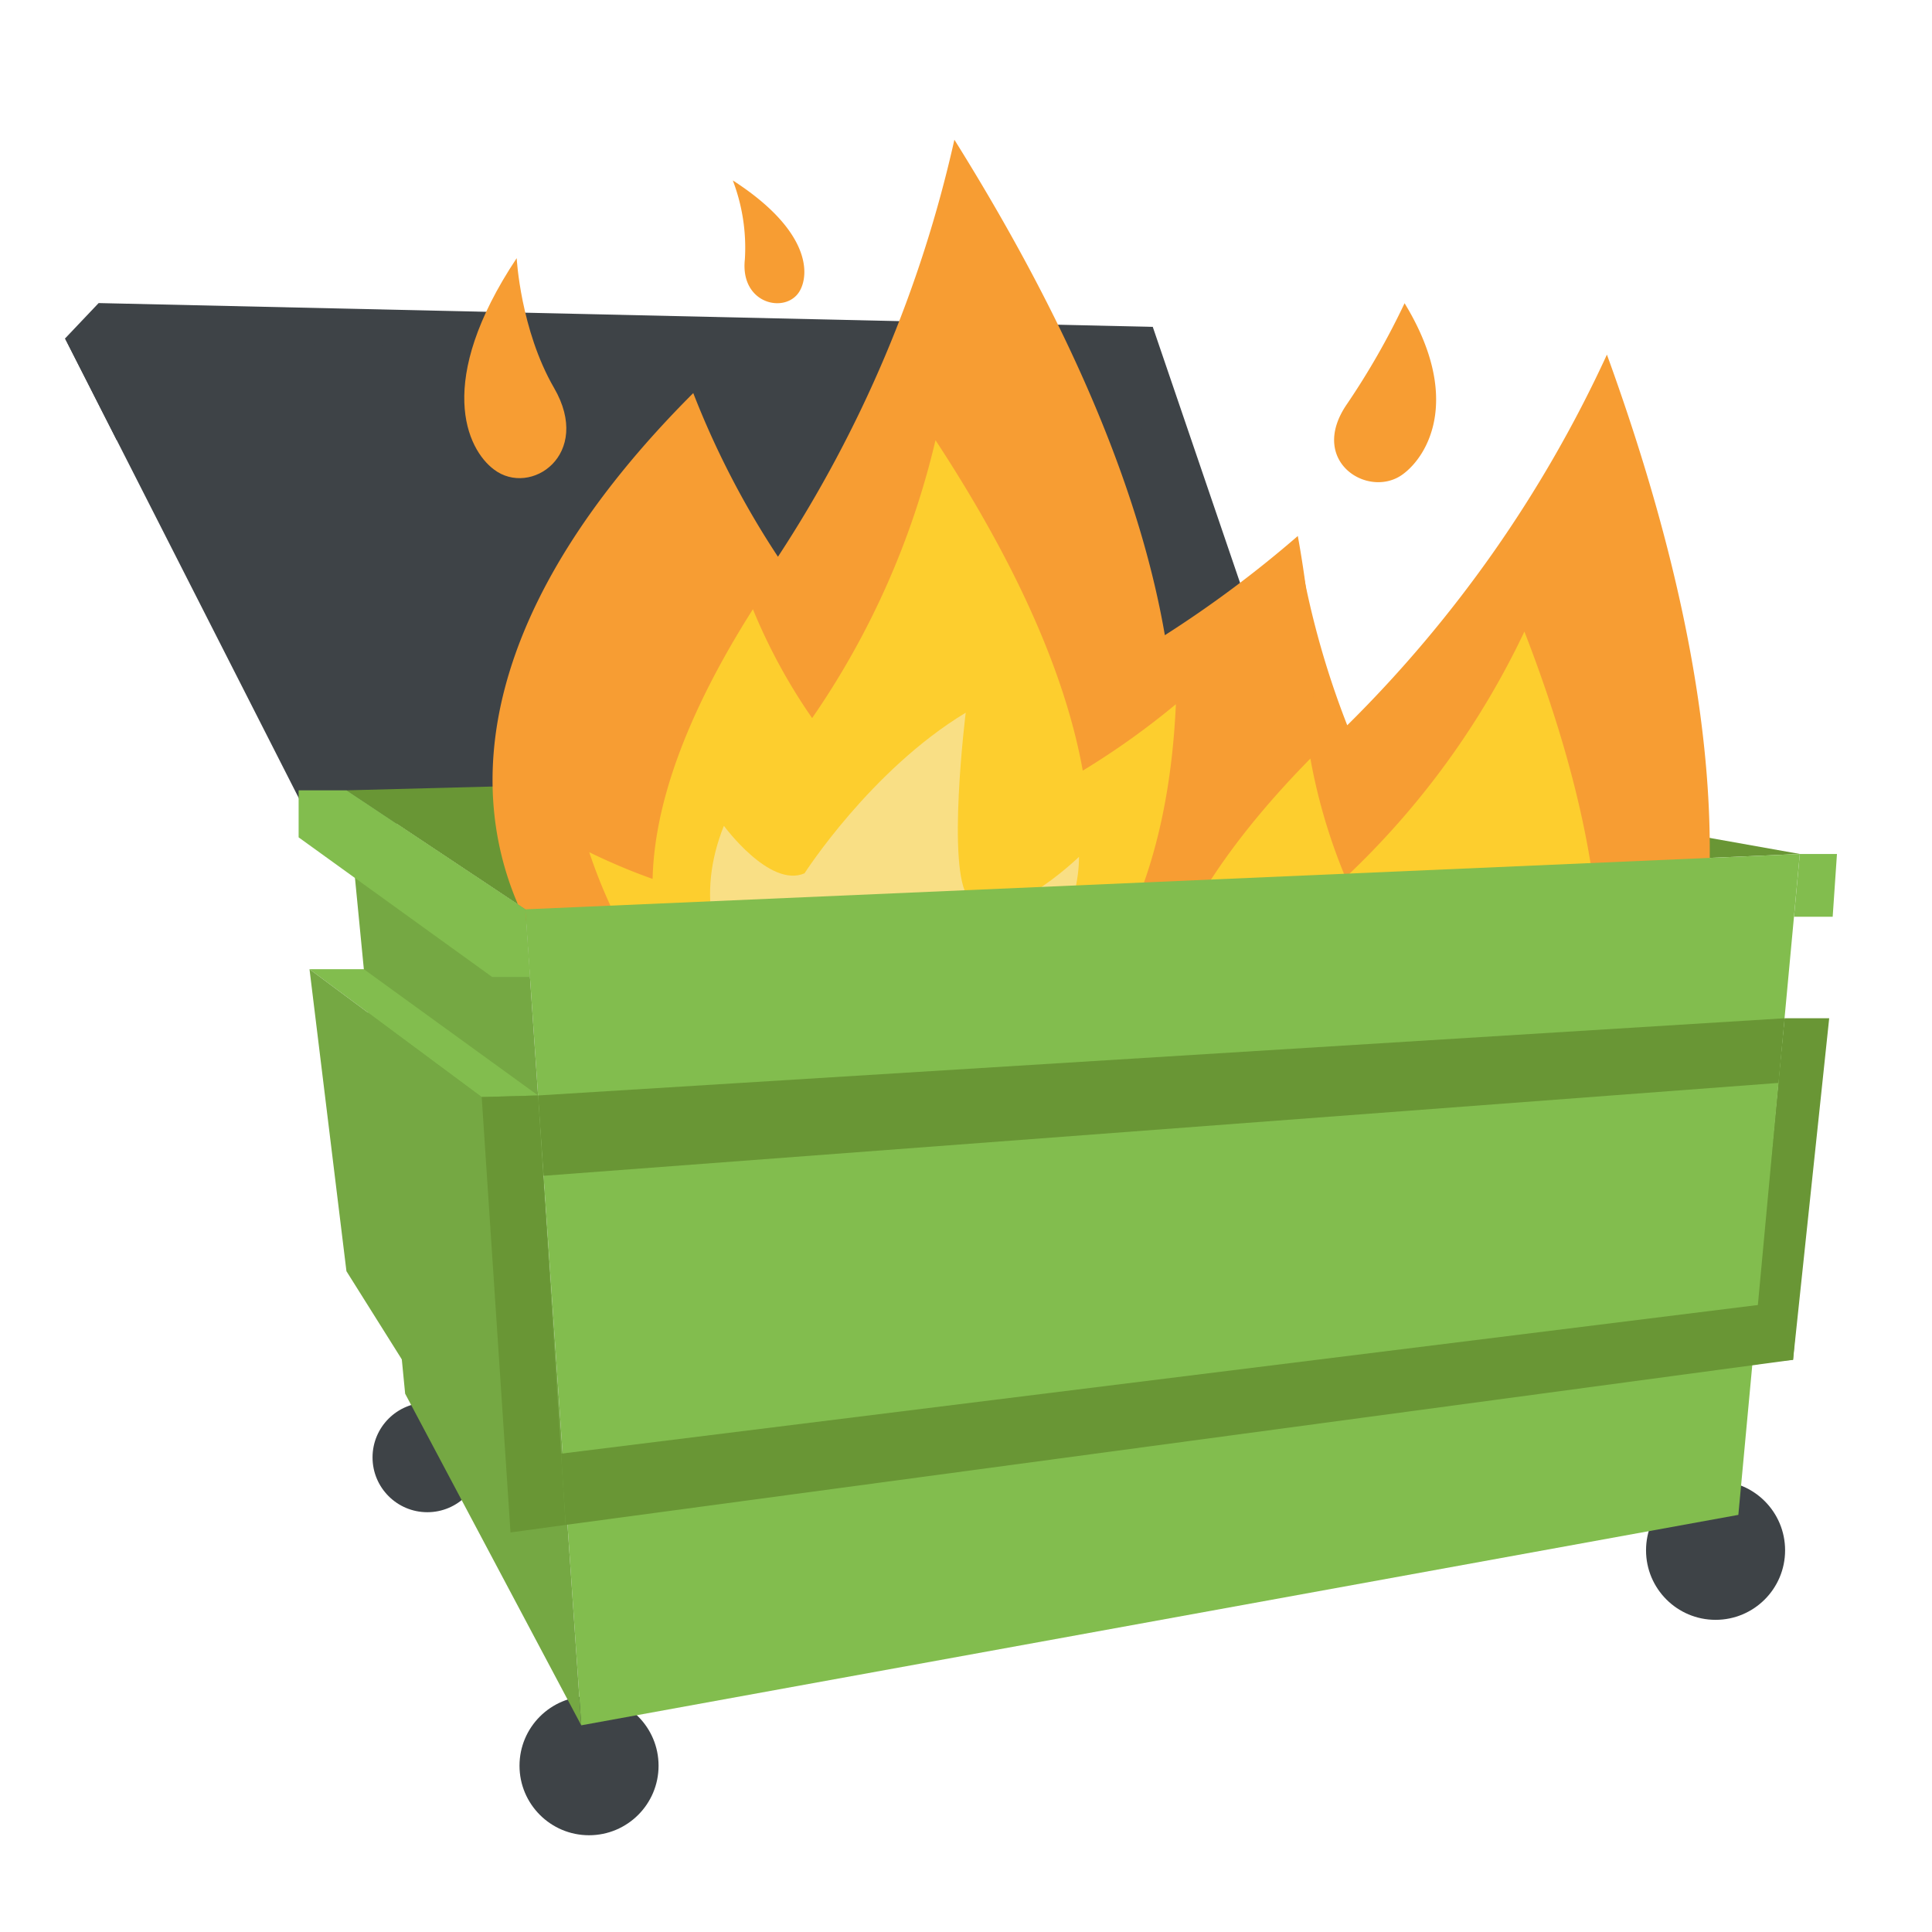 <?xml version="1.0" encoding="UTF-8" standalone="no"?>
<svg
   id="Layer_1"
   data-name="Layer 1"
   viewBox="0 0 512 512"
   version="1.1"
   sodipodi:docname="Dumpster fire emoji.svg"
   width="512"
   height="512"
   inkscape:version="1.2.1 (9c6d41e4, 2022-07-14)"
   inkscape:export-xdpi="12"
   inkscape:export-ydpi="12"
   xmlns:inkscape="http://www.inkscape.org/namespaces/inkscape"
   xmlns:sodipodi="http://sodipodi.sourceforge.net/DTD/sodipodi-0.dtd"
   xmlns="http://www.w3.org/2000/svg"
   xmlns:svg="http://www.w3.org/2000/svg"
   xmlns:rdf="http://www.w3.org/1999/02/22-rdf-syntax-ns#"
   xmlns:cc="http://creativecommons.org/ns#"
   xmlns:dc="http://purl.org/dc/elements/1.1/">
  <sodipodi:namedview
     id="namedview993"
     pagecolor="#ffffff"
     bordercolor="#000000"
     borderopacity="0.25"
     inkscape:showpageshadow="2"
     inkscape:pageopacity="0.0"
     inkscape:pagecheckerboard="0"
     inkscape:deskcolor="#d1d1d1"
     showgrid="false"
     inkscape:zoom="0.576566"
     inkscape:cx="213.33204"
     inkscape:cy="219.40246"
     inkscape:window-width="1341"
     inkscape:window-height="887"
     inkscape:window-x="40"
     inkscape:window-y="135"
     inkscape:window-maximized="0"
     inkscape:current-layer="Layer_1" />
  <defs
     id="defs932">
    <style
       id="style930">.cls-1{fill:#fefefe;}.cls-2{fill:#3e4347;}.cls-3{fill:#699635;}.cls-4{fill:#f79d33;}.cls-5{fill:#fdce2e;}.cls-6{fill:#f9df85;}.cls-7{fill:#82bd4e;}.cls-8{fill:#75a843;}</style>
  </defs>
  <title
     id="title934">Dumpster fire emoji</title>
  <circle
     class="cls-2"
     cx="156.101"
     cy="467.933"
     id="circle938"
     r="18.426"
     style="stroke-width:1.923" />
  <circle
     class="cls-2"
     cx="454.643"
     cy="410.848"
     id="circle940"
     r="18.426"
     style="stroke-width:1.923" />
  <circle
     class="cls-2"
     cx="113.248"
     cy="386.229"
     id="circle942"
     r="14.521"
     style="stroke-width:1.923" />
  <polygon
     class="cls-2"
     points="418.72,123.54 273.45,120.26 307.6,187.41 439.33,183.97 "
     id="polygon944"
     transform="matrix(1.923,0,0,1.923,-499.704,-150.943)" />
  <polygon
     class="cls-2"
     points="414.09,128.42 268.82,125.14 302.97,192.29 434.7,188.86 "
     id="polygon946"
     transform="matrix(1.923,0,0,1.923,-499.704,-150.943)" />
  <polygon
     class="cls-3"
     points="501.17,266.36 505.79,218.82 511.94,218.82 506.96,265.89 "
     id="polygon948"
     transform="matrix(1.923,0,0,1.923,-499.704,-150.943)" />
  <polygon
     class="cls-3"
     points="439.33,183.97 507.89,196.18 332.25,203.81 307.6,187.41 "
     id="polygon950"
     transform="matrix(1.923,0,0,1.923,-499.704,-150.943)" />
  <path
     class="cls-4"
     d="m 452.931,234.035 c 1.443,-35.582 -5.77,-81.435 -27.081,-140.058 a 335.028,335.028 0 0 1 -68.817,98.226 229.994,229.994 0 0 1 -12.886,-47.122 c -134.384,87.089 -59.355,185.161 -1.712,197.47 73.991,15.791 135.058,-117.94 110.496,-108.515 z"
     id="path952"
     style="stroke-width:1.923" />
  <path
     class="cls-5"
     d="m 428.332,305.102 c 9.424,-12.752 12.963,-46.737 -4.135,-40.602 0.75,-23.753 -4.616,-54.45 -19.868,-93.783 a 217.339,217.339 0 0 1 -47.411,65.182 151.233,151.233 0 0 1 -9.328,-31.562 c -24.58,25.004 -36.678,46.468 -40.929,64.336 a 160.234,160.234 0 0 1 -14.925,-10.444 c 6.309,55.643 39.89,74.607 56.008,78.05 28.793,6.155 91.148,-30.697 80.588,-31.178 z"
     id="path954"
     style="stroke-width:1.923" />
  <path
     class="cls-6"
     d="m 328.125,258.923 c 0,0 8.386,18.791 18.272,16.791 0,0 22.869,-23.08 50.661,-32.697 0,0 -13.771,39.698 -9.501,48.084 5.674,11.232 30.889,-4.52 30.889,-4.52 -5.155,24.1 -38.025,48.834 -61.547,43.795 -23.523,-5.039 -51.084,-38.159 -28.773,-71.452 z"
     id="path956"
     style="stroke-width:1.923" />
  <path
     class="cls-4"
     d="m 343.935,142.041 a 300.966,300.966 0 0 1 -35.236,26.292 C 302.66,133.251 285.985,89.937 252.922,37.026 A 334.913,334.913 0 0 1 206.166,147.541 230.59,230.59 0 0 1 183.72,104.17 c -113.228,113.208 -19.368,193.451 39.563,193.451 75.665,0 142.232,-36.294 120.652,-155.58 z"
     id="path958"
     style="stroke-width:1.923" />
  <path
     class="cls-5"
     d="m 299.486,243.055 c 6.539,-14.425 11.079,-32.889 12.136,-56.431 a 206.76,206.76 0 0 1 -24.677,17.599 c -4.212,-23.407 -15.887,-52.277 -39.025,-87.57 a 216.877,216.877 0 0 1 -32.697,73.645 150.752,150.752 0 0 1 -15.695,-28.85 c -18.81,29.639 -26.158,53.123 -26.581,71.472 a 159.638,159.638 0 0 1 -16.791,-7.078 c 17.791,53.084 54.585,64.625 71.068,64.625 29.446,0 59.432,-8.732 89.167,-50.834 -0.077,-0.135 -6.597,1.789 -16.906,3.424 z"
     id="path960"
     style="stroke-width:1.923" />
  <path
     class="cls-6"
     d="m 191.837,218.84 c 0,0 12.136,16.599 21.368,12.598 0,0 17.541,-27.369 42.718,-42.564 0,0 -5.174,41.698 0.769,49.065 7.886,9.809 29.254,-10.867 29.254,-10.867 0,24.638 -26.927,55.777 -51.084,55.777 -24.157,0 -57.912,-26.811 -43.025,-64.009 z"
     id="path962"
     style="stroke-width:1.923" />
  <path
     class="cls-4"
     d="m 356.956,107.093 a 199.567,199.567 0 0 0 15.271,-26.735 c 15.252,25.004 6.251,40.39 -0.442,45.314 -9.001,6.693 -25.331,-3.327 -14.829,-18.58 z"
     id="path964"
     style="stroke-width:1.923" />
  <path
     class="cls-4"
     d="m 146.83,102.804 c -8.905,-15.387 -9.905,-34.39 -9.905,-34.39 -21.734,32.697 -13.252,50.623 -6.001,56.027 9.694,7.347 26.177,-3.943 15.906,-21.638 z"
     id="path966"
     style="stroke-width:1.923" />
  <path
     class="cls-4"
     d="m 197.395,68.761 a 50.007,50.007 0 0 0 -3.193,-20.945 c 20.618,13.29 20.368,24.888 17.676,29.389 -3.616,6.059 -15.771,3.443 -14.483,-8.444 z"
     id="path968"
     style="stroke-width:1.923" />
  <path
     class="cls-5"
     d="m 428.005,301.736 c 9.424,-12.733 12.944,-46.718 -4.154,-40.602 0.769,-23.753 -4.616,-54.431 -19.868,-93.763 a 216.973,216.973 0 0 1 -47.411,65.163 151.791,151.791 0 0 1 -9.309,-31.504 c -24.58,25.004 -36.678,46.468 -40.929,64.336 a 159.446,159.446 0 0 1 -14.925,-10.425 c 6.289,55.623 39.871,74.588 55.989,78.03 28.812,6.097 91.051,-30.735 80.608,-31.235 z"
     id="path970"
     style="stroke-width:1.923" />
  <polygon
     class="cls-7"
     points="507.89,196.18 499.42,287.26 339.96,316.26 332.25,203.81 "
     id="polygon972"
     transform="matrix(1.923,0,0,1.923,-499.704,-150.943)" />
  <polygon
     class="cls-8"
     points="332.25,203.81 339.96,316.26 315.69,270.56 307.6,187.41 "
     id="polygon974"
     transform="matrix(1.923,0,0,1.923,-499.704,-150.943)" />
  <polygon
     class="cls-3"
     points="334.01,229.46 505.79,218.82 504.96,227.73 334.77,240.53 "
     id="polygon976"
     transform="matrix(1.923,0,0,1.923,-499.704,-150.943)" />
  <polygon
     class="cls-3"
     points="337.14,278.83 507.64,257.65 506.96,265.89 337.81,288.64 "
     id="polygon978"
     transform="matrix(1.923,0,0,1.923,-499.704,-150.943)" />
  <polygon
     class="cls-7"
     points="326.24,229.68 334.01,229.46 310,212.06 302.51,212.06 "
     id="polygon980"
     transform="matrix(1.923,0,0,1.923,-499.704,-150.943)" />
  <polyline
     class="cls-8"
     points="307.6 253.68 330.21 289.68 337.81 288.64 334.01 229.46 326.24 229.68 302.51 212.06"
     id="polyline982"
     transform="matrix(1.923,0,0,1.923,-499.704,-150.943)" />
  <polyline
     class="cls-3"
     points="326.24 229.68 330.21 289.68 337.81 288.64 334.01 229.46"
     id="polyline984"
     transform="matrix(1.923,0,0,1.923,-499.704,-150.943)" />
  <polyline
     class="cls-7"
     points="307.6 187.41 301.01 187.41 301.01 193.89 327.68 213.13 332.89 213.13 332.25 203.81"
     id="polyline986"
     transform="matrix(1.923,0,0,1.923,-499.704,-150.943)" />
  <polyline
     class="cls-7"
     points="507.89 196.18 513.01 196.18 512.42 204.83 507.09 204.83"
     id="polyline988"
     transform="matrix(1.923,0,0,1.923,-499.704,-150.943)" />
  <polyline
     class="cls-2"
     points="273.45 120.26 268.82 125.14 275.93 139.13 286.24 135.35"
     id="polyline990"
     transform="matrix(1.923,0,0,1.923,-499.704,-150.943)" />
</svg>
